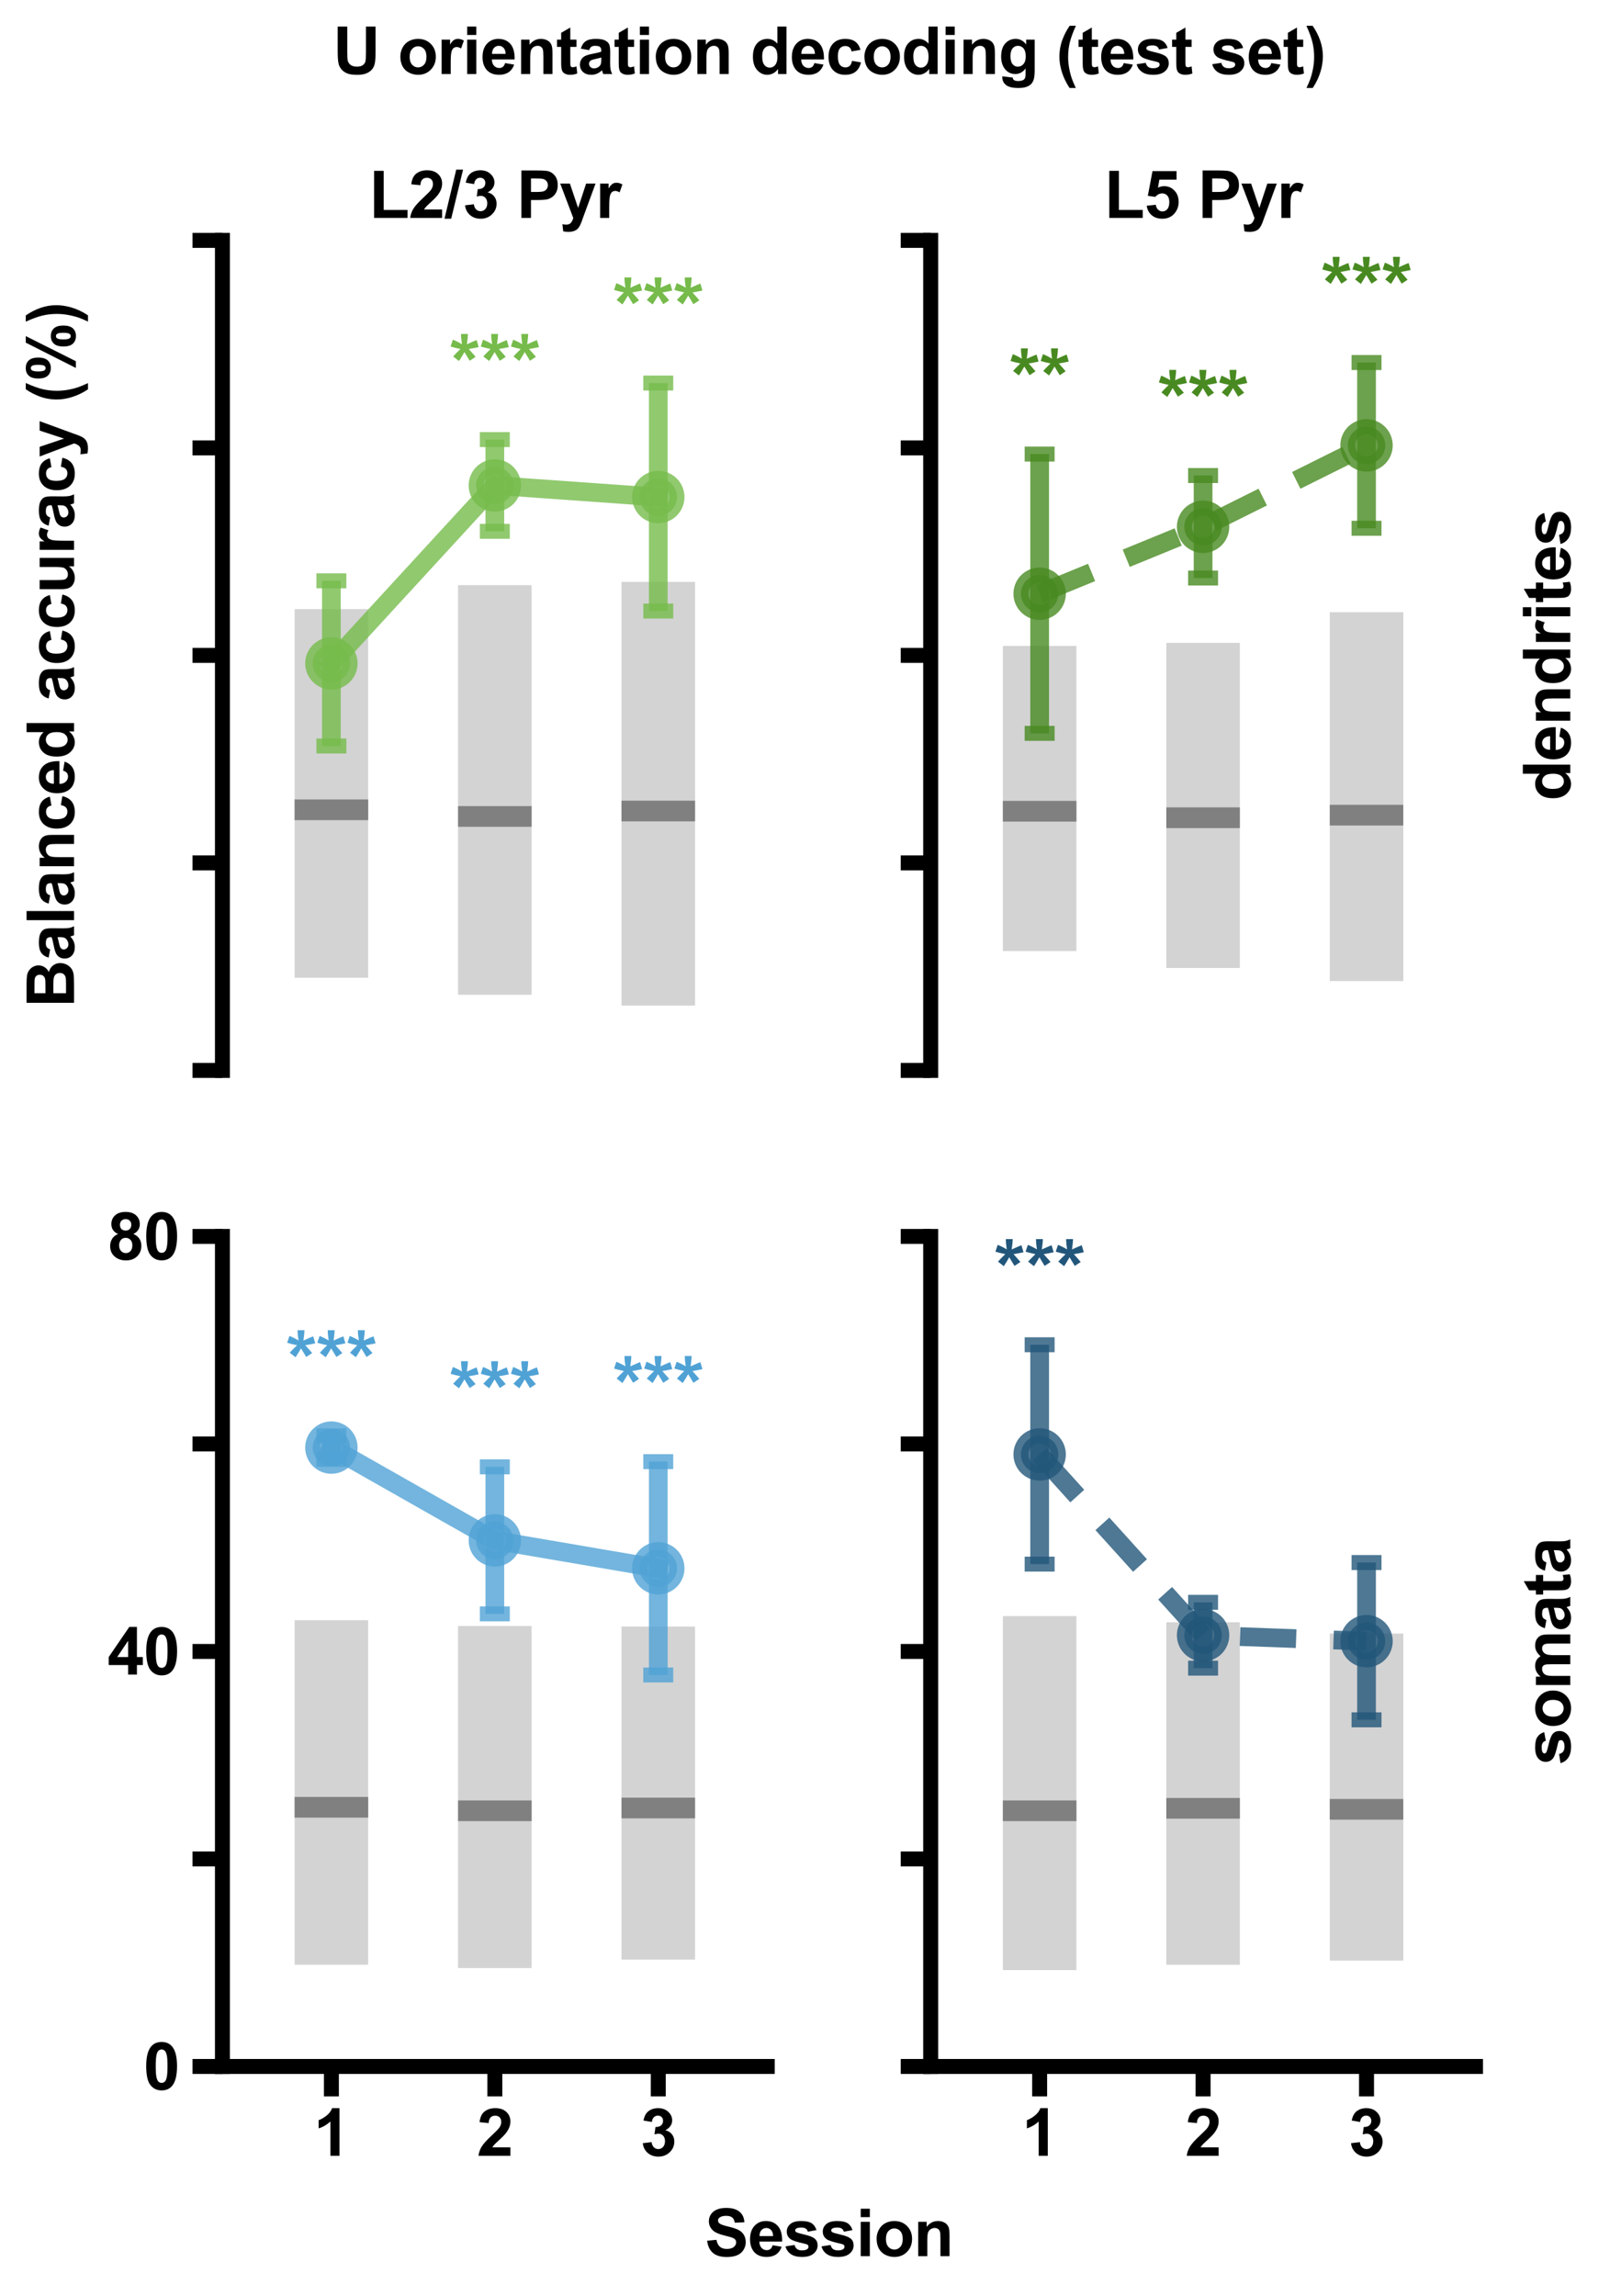 <?xml version="1.0" encoding="utf-8" standalone="no"?>
<!DOCTYPE svg PUBLIC "-//W3C//DTD SVG 1.1//EN"
  "http://www.w3.org/Graphics/SVG/1.1/DTD/svg11.dtd">
<svg xmlns:xlink="http://www.w3.org/1999/xlink" width="430.169pt" height="613.394pt" viewBox="0 0 430.169 613.394" xmlns="http://www.w3.org/2000/svg" version="1.1">
 <defs>
  <style type="text/css">*{stroke-linejoin: round; stroke-linecap: butt}</style>
 </defs>
 <g id="figure_1">
  <g id="patch_1">
   <path d="M 0 613.394 
L 430.169 613.394 
L 430.169 0 
L 0 0 
z
" style="fill: #ffffff"/>
  </g>
  <g id="axes_1">
   <g id="patch_2">
    <path d="M 59.43 285.984 
L 204.995 285.984 
L 204.995 64.224 
L 59.43 64.224 
z
" style="fill: #ffffff"/>
   </g>
   <g id="patch_3">
    <path d="M 78.717 261.234 
L 98.369 261.234 
L 98.369 162.729 
L 78.717 162.729 
z
" clip-path="url(#pb2e1cc72e1)" style="fill: #d3d3d3"/>
   </g>
   <g id="patch_4">
    <path d="M 122.387 265.772 
L 142.038 265.772 
L 142.038 156.335 
L 122.387 156.335 
z
" clip-path="url(#pb2e1cc72e1)" style="fill: #d3d3d3"/>
   </g>
   <g id="patch_5">
    <path d="M 166.057 268.659 
L 185.708 268.659 
L 185.708 155.469 
L 166.057 155.469 
z
" clip-path="url(#pb2e1cc72e1)" style="fill: #d3d3d3"/>
   </g>
   <g id="patch_6">
    <path d="M 78.717 219.118 
L 98.369 219.118 
L 98.369 213.59 
L 78.717 213.59 
z
" clip-path="url(#pb2e1cc72e1)" style="fill: #808080"/>
   </g>
   <g id="patch_7">
    <path d="M 122.387 220.892 
L 142.038 220.892 
L 142.038 215.364 
L 122.387 215.364 
z
" clip-path="url(#pb2e1cc72e1)" style="fill: #808080"/>
   </g>
   <g id="patch_8">
    <path d="M 166.057 219.448 
L 185.708 219.448 
L 185.708 213.92 
L 166.057 213.92 
z
" clip-path="url(#pb2e1cc72e1)" style="fill: #808080"/>
   </g>
   <g id="matplotlib.axis_1">
    <g id="xtick_1"/>
    <g id="xtick_2"/>
    <g id="xtick_3"/>
   </g>
   <g id="matplotlib.axis_2">
    <g id="ytick_1">
     <g id="line2d_1">
      <defs>
       <path id="mb2d0fc7af8" d="M 0 0 
L -8 0 
" style="stroke: #000000; stroke-width: 4"/>
      </defs>
      <g>
       <use xlink:href="#mb2d0fc7af8" x="59.43" y="285.984" style="stroke: #000000; stroke-width: 4"/>
      </g>
     </g>
    </g>
    <g id="ytick_2">
     <g id="line2d_2">
      <g>
       <use xlink:href="#mb2d0fc7af8" x="59.43" y="230.544" style="stroke: #000000; stroke-width: 4"/>
      </g>
     </g>
    </g>
    <g id="ytick_3">
     <g id="line2d_3">
      <g>
       <use xlink:href="#mb2d0fc7af8" x="59.43" y="175.104" style="stroke: #000000; stroke-width: 4"/>
      </g>
     </g>
    </g>
    <g id="ytick_4">
     <g id="line2d_4">
      <g>
       <use xlink:href="#mb2d0fc7af8" x="59.43" y="119.664" style="stroke: #000000; stroke-width: 4"/>
      </g>
     </g>
    </g>
    <g id="ytick_5">
     <g id="line2d_5">
      <g>
       <use xlink:href="#mb2d0fc7af8" x="59.43" y="64.224" style="stroke: #000000; stroke-width: 4"/>
      </g>
     </g>
    </g>
    <g id="text_1">
     <!-- . -->
     <g style="fill: #ffffff" transform="translate(42.996 177.504) rotate(-90) scale(0.173 -0.173)">
      <defs>
       <path id="ArialMT-2e" d="M 581 0 
L 581 641 
L 1222 641 
L 1222 0 
L 581 0 
z
" transform="scale(0.016)"/>
      </defs>
      <use xlink:href="#ArialMT-2e"/>
     </g>
    </g>
   </g>
   <g id="LineCollection_1">
    <path d="M 88.543 199.306 
L 88.543 155.172 
" clip-path="url(#pb2e1cc72e1)" style="fill: none; stroke: #76bb4b; stroke-opacity: 0.8; stroke-width: 5"/>
    <path d="M 132.213 141.956 
L 132.213 117.446 
" clip-path="url(#pb2e1cc72e1)" style="fill: none; stroke: #76bb4b; stroke-opacity: 0.8; stroke-width: 5"/>
    <path d="M 175.882 163.254 
L 175.882 102.339 
" clip-path="url(#pb2e1cc72e1)" style="fill: none; stroke: #76bb4b; stroke-opacity: 0.8; stroke-width: 5"/>
   </g>
   <g id="line2d_6">
    <defs>
     <path id="mc1fcb1250d" d="M 4 0 
L -4 -0 
" style="stroke: #76bb4b; stroke-opacity: 0.8; stroke-width: 4"/>
    </defs>
    <g clip-path="url(#pb2e1cc72e1)">
     <use xlink:href="#mc1fcb1250d" x="88.543" y="199.306" style="fill: #76bb4b; fill-opacity: 0.8; stroke: #76bb4b; stroke-opacity: 0.8; stroke-width: 4"/>
     <use xlink:href="#mc1fcb1250d" x="132.213" y="141.956" style="fill: #76bb4b; fill-opacity: 0.8; stroke: #76bb4b; stroke-opacity: 0.8; stroke-width: 4"/>
     <use xlink:href="#mc1fcb1250d" x="175.882" y="163.254" style="fill: #76bb4b; fill-opacity: 0.8; stroke: #76bb4b; stroke-opacity: 0.8; stroke-width: 4"/>
    </g>
   </g>
   <g id="line2d_7">
    <g clip-path="url(#pb2e1cc72e1)">
     <use xlink:href="#mc1fcb1250d" x="88.543" y="155.172" style="fill: #76bb4b; fill-opacity: 0.8; stroke: #76bb4b; stroke-opacity: 0.8; stroke-width: 4"/>
     <use xlink:href="#mc1fcb1250d" x="132.213" y="117.446" style="fill: #76bb4b; fill-opacity: 0.8; stroke: #76bb4b; stroke-opacity: 0.8; stroke-width: 4"/>
     <use xlink:href="#mc1fcb1250d" x="175.882" y="102.339" style="fill: #76bb4b; fill-opacity: 0.8; stroke: #76bb4b; stroke-opacity: 0.8; stroke-width: 4"/>
    </g>
   </g>
   <g id="line2d_8">
    <path d="M 88.543 177.239 
L 132.213 129.701 
L 175.882 132.796 
" clip-path="url(#pb2e1cc72e1)" style="fill: none; stroke: #76bb4b; stroke-opacity: 0.8; stroke-width: 5; stroke-linecap: square"/>
    <defs>
     <path id="m685f23dd49" d="M 0 5 
C 1.326 5 2.598 4.473 3.536 3.536 
C 4.473 2.598 5 1.326 5 0 
C 5 -1.326 4.473 -2.598 3.536 -3.536 
C 2.598 -4.473 1.326 -5 0 -5 
C -1.326 -5 -2.598 -4.473 -3.536 -3.536 
C -4.473 -2.598 -5 -1.326 -5 0 
C -5 1.326 -4.473 2.598 -3.536 3.536 
C -2.598 4.473 -1.326 5 0 5 
z
" style="stroke: #76bb4b; stroke-opacity: 0.8; stroke-width: 4"/>
    </defs>
    <g clip-path="url(#pb2e1cc72e1)">
     <use xlink:href="#m685f23dd49" x="88.543" y="177.239" style="fill: #76bb4b; fill-opacity: 0.8; stroke: #76bb4b; stroke-opacity: 0.8; stroke-width: 4"/>
     <use xlink:href="#m685f23dd49" x="132.213" y="129.701" style="fill: #76bb4b; fill-opacity: 0.8; stroke: #76bb4b; stroke-opacity: 0.8; stroke-width: 4"/>
     <use xlink:href="#m685f23dd49" x="175.882" y="132.796" style="fill: #76bb4b; fill-opacity: 0.8; stroke: #76bb4b; stroke-opacity: 0.8; stroke-width: 4"/>
    </g>
   </g>
   <g id="patch_9">
    <path d="M 59.43 285.984 
L 59.43 64.224 
" style="fill: none; stroke: #000000; stroke-width: 4; stroke-linejoin: miter; stroke-linecap: square"/>
   </g>
   <g id="text_2">
    <!-- *** -->
    <g style="fill: #76bb4b" transform="translate(120.106 104.649) scale(0.207 -0.207)">
     <defs>
      <path id="Arial-BoldMT-2a" d="M 766 2475 
L 294 2841 
Q 519 3094 763 3325 
Q 859 3419 884 3444 
Q 806 3456 438 3547 
Q 172 3613 88 3644 
L 272 4194 
Q 681 4028 1003 3828 
Q 928 4338 928 4659 
L 1484 4659 
Q 1484 4431 1400 3822 
Q 1463 3847 1669 3944 
Q 1950 4072 2188 4163 
L 2353 3597 
Q 2006 3519 1550 3444 
L 1925 3022 
Q 2038 2894 2103 2813 
L 1625 2497 
L 1203 3194 
Q 1013 2856 766 2475 
z
" transform="scale(0.016)"/>
     </defs>
     <use xlink:href="#Arial-BoldMT-2a"/>
     <use xlink:href="#Arial-BoldMT-2a" x="38.916"/>
     <use xlink:href="#Arial-BoldMT-2a" x="77.832"/>
    </g>
   </g>
   <g id="text_3">
    <!-- *** -->
    <g style="fill: #76bb4b" transform="translate(163.776 89.541) scale(0.207 -0.207)">
     <use xlink:href="#Arial-BoldMT-2a"/>
     <use xlink:href="#Arial-BoldMT-2a" x="38.916"/>
     <use xlink:href="#Arial-BoldMT-2a" x="77.832"/>
    </g>
   </g>
   <g id="text_4">
    <!-- L2/3 Pyr -->
    <g transform="translate(98.595 58.224) scale(0.173 -0.173)">
     <defs>
      <path id="Arial-BoldMT-4c" d="M 491 0 
L 491 4544 
L 1416 4544 
L 1416 772 
L 3716 772 
L 3716 0 
L 491 0 
z
" transform="scale(0.016)"/>
      <path id="Arial-BoldMT-32" d="M 3238 816 
L 3238 0 
L 159 0 
Q 209 463 459 877 
Q 709 1291 1447 1975 
Q 2041 2528 2175 2725 
Q 2356 2997 2356 3263 
Q 2356 3556 2198 3714 
Q 2041 3872 1763 3872 
Q 1488 3872 1325 3706 
Q 1163 3541 1138 3156 
L 263 3244 
Q 341 3969 753 4284 
Q 1166 4600 1784 4600 
Q 2463 4600 2850 4234 
Q 3238 3869 3238 3325 
Q 3238 3016 3127 2736 
Q 3016 2456 2775 2150 
Q 2616 1947 2200 1565 
Q 1784 1184 1673 1059 
Q 1563 934 1494 816 
L 3238 816 
z
" transform="scale(0.016)"/>
      <path id="Arial-BoldMT-2f" d="M -9 -78 
L 1125 4659 
L 1784 4659 
L 638 -78 
L -9 -78 
z
" transform="scale(0.016)"/>
      <path id="Arial-BoldMT-33" d="M 241 1216 
L 1091 1319 
Q 1131 994 1309 822 
Q 1488 650 1741 650 
Q 2013 650 2198 856 
Q 2384 1063 2384 1413 
Q 2384 1744 2206 1937 
Q 2028 2131 1772 2131 
Q 1603 2131 1369 2066 
L 1466 2781 
Q 1822 2772 2009 2936 
Q 2197 3100 2197 3372 
Q 2197 3603 2059 3740 
Q 1922 3878 1694 3878 
Q 1469 3878 1309 3722 
Q 1150 3566 1116 3266 
L 306 3403 
Q 391 3819 561 4067 
Q 731 4316 1036 4458 
Q 1341 4600 1719 4600 
Q 2366 4600 2756 4188 
Q 3078 3850 3078 3425 
Q 3078 2822 2419 2463 
Q 2813 2378 3048 2084 
Q 3284 1791 3284 1375 
Q 3284 772 2843 347 
Q 2403 -78 1747 -78 
Q 1125 -78 715 280 
Q 306 638 241 1216 
z
" transform="scale(0.016)"/>
      <path id="Arial-BoldMT-20" transform="scale(0.016)"/>
      <path id="Arial-BoldMT-50" d="M 466 0 
L 466 4581 
L 1950 4581 
Q 2794 4581 3050 4513 
Q 3444 4409 3709 4064 
Q 3975 3719 3975 3172 
Q 3975 2750 3822 2462 
Q 3669 2175 3433 2011 
Q 3197 1847 2953 1794 
Q 2622 1728 1994 1728 
L 1391 1728 
L 1391 0 
L 466 0 
z
M 1391 3806 
L 1391 2506 
L 1897 2506 
Q 2444 2506 2628 2578 
Q 2813 2650 2917 2803 
Q 3022 2956 3022 3159 
Q 3022 3409 2875 3571 
Q 2728 3734 2503 3775 
Q 2338 3806 1838 3806 
L 1391 3806 
z
" transform="scale(0.016)"/>
      <path id="Arial-BoldMT-79" d="M 44 3319 
L 978 3319 
L 1772 963 
L 2547 3319 
L 3456 3319 
L 2284 125 
L 2075 -453 
Q 1959 -744 1854 -897 
Q 1750 -1050 1614 -1145 
Q 1478 -1241 1279 -1294 
Q 1081 -1347 831 -1347 
Q 578 -1347 334 -1294 
L 256 -606 
Q 463 -647 628 -647 
Q 934 -647 1081 -467 
Q 1228 -288 1306 -9 
L 44 3319 
z
" transform="scale(0.016)"/>
      <path id="Arial-BoldMT-72" d="M 1300 0 
L 422 0 
L 422 3319 
L 1238 3319 
L 1238 2847 
Q 1447 3181 1614 3287 
Q 1781 3394 1994 3394 
Q 2294 3394 2572 3228 
L 2300 2463 
Q 2078 2606 1888 2606 
Q 1703 2606 1575 2504 
Q 1447 2403 1373 2137 
Q 1300 1872 1300 1025 
L 1300 0 
z
" transform="scale(0.016)"/>
     </defs>
     <use xlink:href="#Arial-BoldMT-4c"/>
     <use xlink:href="#Arial-BoldMT-32" x="61.084"/>
     <use xlink:href="#Arial-BoldMT-2f" x="116.699"/>
     <use xlink:href="#Arial-BoldMT-33" x="144.482"/>
     <use xlink:href="#Arial-BoldMT-20" x="200.098"/>
     <use xlink:href="#Arial-BoldMT-50" x="227.881"/>
     <use xlink:href="#Arial-BoldMT-79" x="294.58"/>
     <use xlink:href="#Arial-BoldMT-72" x="350.195"/>
    </g>
   </g>
  </g>
  <g id="axes_2">
   <g id="patch_10">
    <path d="M 248.665 285.984 
L 394.23 285.984 
L 394.23 64.224 
L 248.665 64.224 
z
" style="fill: #ffffff"/>
   </g>
   <g id="patch_11">
    <path d="M 267.952 254.084 
L 287.603 254.084 
L 287.603 172.574 
L 267.952 172.574 
z
" clip-path="url(#p15cd2101ea)" style="fill: #d3d3d3"/>
   </g>
   <g id="patch_12">
    <path d="M 311.622 258.622 
L 331.273 258.622 
L 331.273 171.749 
L 311.622 171.749 
z
" clip-path="url(#p15cd2101ea)" style="fill: #d3d3d3"/>
   </g>
   <g id="patch_13">
    <path d="M 355.291 262.114 
L 374.943 262.114 
L 374.943 163.572 
L 355.291 163.572 
z
" clip-path="url(#p15cd2101ea)" style="fill: #d3d3d3"/>
   </g>
   <g id="patch_14">
    <path d="M 267.952 219.503 
L 287.603 219.503 
L 287.603 213.975 
L 267.952 213.975 
z
" clip-path="url(#p15cd2101ea)" style="fill: #808080"/>
   </g>
   <g id="patch_15">
    <path d="M 311.622 221.236 
L 331.273 221.236 
L 331.273 215.707 
L 311.622 215.707 
z
" clip-path="url(#p15cd2101ea)" style="fill: #808080"/>
   </g>
   <g id="patch_16">
    <path d="M 355.291 220.548 
L 374.943 220.548 
L 374.943 215.02 
L 355.291 215.02 
z
" clip-path="url(#p15cd2101ea)" style="fill: #808080"/>
   </g>
   <g id="matplotlib.axis_3">
    <g id="xtick_4"/>
    <g id="xtick_5"/>
    <g id="xtick_6"/>
   </g>
   <g id="matplotlib.axis_4">
    <g id="ytick_6">
     <g id="line2d_9">
      <g>
       <use xlink:href="#mb2d0fc7af8" x="248.665" y="285.984" style="stroke: #000000; stroke-width: 4"/>
      </g>
     </g>
    </g>
    <g id="ytick_7">
     <g id="line2d_10">
      <g>
       <use xlink:href="#mb2d0fc7af8" x="248.665" y="230.544" style="stroke: #000000; stroke-width: 4"/>
      </g>
     </g>
    </g>
    <g id="ytick_8">
     <g id="line2d_11">
      <g>
       <use xlink:href="#mb2d0fc7af8" x="248.665" y="175.104" style="stroke: #000000; stroke-width: 4"/>
      </g>
     </g>
    </g>
    <g id="ytick_9">
     <g id="line2d_12">
      <g>
       <use xlink:href="#mb2d0fc7af8" x="248.665" y="119.664" style="stroke: #000000; stroke-width: 4"/>
      </g>
     </g>
    </g>
    <g id="ytick_10">
     <g id="line2d_13">
      <g>
       <use xlink:href="#mb2d0fc7af8" x="248.665" y="64.224" style="stroke: #000000; stroke-width: 4"/>
      </g>
     </g>
    </g>
   </g>
   <g id="LineCollection_2">
    <path d="M 277.778 195.933 
L 277.778 121.31 
" clip-path="url(#p15cd2101ea)" style="fill: none; stroke: #488a21; stroke-opacity: 0.8; stroke-width: 5"/>
    <path d="M 321.447 154.436 
L 321.447 127.047 
" clip-path="url(#p15cd2101ea)" style="fill: none; stroke: #488a21; stroke-opacity: 0.8; stroke-width: 5"/>
    <path d="M 365.117 141.132 
L 365.117 96.854 
" clip-path="url(#p15cd2101ea)" style="fill: none; stroke: #488a21; stroke-opacity: 0.8; stroke-width: 5"/>
   </g>
   <g id="line2d_14">
    <defs>
     <path id="mf4583210fe" d="M 4 0 
L -4 -0 
" style="stroke: #488a21; stroke-opacity: 0.8; stroke-width: 4"/>
    </defs>
    <g clip-path="url(#p15cd2101ea)">
     <use xlink:href="#mf4583210fe" x="277.778" y="195.933" style="fill: #488a21; fill-opacity: 0.8; stroke: #488a21; stroke-opacity: 0.8; stroke-width: 4"/>
     <use xlink:href="#mf4583210fe" x="321.447" y="154.436" style="fill: #488a21; fill-opacity: 0.8; stroke: #488a21; stroke-opacity: 0.8; stroke-width: 4"/>
     <use xlink:href="#mf4583210fe" x="365.117" y="141.132" style="fill: #488a21; fill-opacity: 0.8; stroke: #488a21; stroke-opacity: 0.8; stroke-width: 4"/>
    </g>
   </g>
   <g id="line2d_15">
    <g clip-path="url(#p15cd2101ea)">
     <use xlink:href="#mf4583210fe" x="277.778" y="121.31" style="fill: #488a21; fill-opacity: 0.8; stroke: #488a21; stroke-opacity: 0.8; stroke-width: 4"/>
     <use xlink:href="#mf4583210fe" x="321.447" y="127.047" style="fill: #488a21; fill-opacity: 0.8; stroke: #488a21; stroke-opacity: 0.8; stroke-width: 4"/>
     <use xlink:href="#mf4583210fe" x="365.117" y="96.854" style="fill: #488a21; fill-opacity: 0.8; stroke: #488a21; stroke-opacity: 0.8; stroke-width: 4"/>
    </g>
   </g>
   <g id="line2d_16">
    <path d="M 277.778 158.622 
L 321.447 140.742 
L 365.117 118.993 
" clip-path="url(#p15cd2101ea)" style="fill: none; stroke-dasharray: 15,10; stroke-dashoffset: 0; stroke: #488a21; stroke-opacity: 0.8; stroke-width: 5"/>
    <defs>
     <path id="m45ecff605c" d="M 0 5 
C 1.326 5 2.598 4.473 3.536 3.536 
C 4.473 2.598 5 1.326 5 0 
C 5 -1.326 4.473 -2.598 3.536 -3.536 
C 2.598 -4.473 1.326 -5 0 -5 
C -1.326 -5 -2.598 -4.473 -3.536 -3.536 
C -4.473 -2.598 -5 -1.326 -5 0 
C -5 1.326 -4.473 2.598 -3.536 3.536 
C -2.598 4.473 -1.326 5 0 5 
z
" style="stroke: #488a21; stroke-opacity: 0.8; stroke-width: 4"/>
    </defs>
    <g clip-path="url(#p15cd2101ea)">
     <use xlink:href="#m45ecff605c" x="277.778" y="158.622" style="fill: #488a21; fill-opacity: 0.8; stroke: #488a21; stroke-opacity: 0.8; stroke-width: 4"/>
     <use xlink:href="#m45ecff605c" x="321.447" y="140.742" style="fill: #488a21; fill-opacity: 0.8; stroke: #488a21; stroke-opacity: 0.8; stroke-width: 4"/>
     <use xlink:href="#m45ecff605c" x="365.117" y="118.993" style="fill: #488a21; fill-opacity: 0.8; stroke: #488a21; stroke-opacity: 0.8; stroke-width: 4"/>
    </g>
   </g>
   <g id="patch_17">
    <path d="M 248.665 285.984 
L 248.665 64.224 
" style="fill: none; stroke: #000000; stroke-width: 4; stroke-linejoin: miter; stroke-linecap: square"/>
   </g>
   <g id="text_5">
    <!-- ** -->
    <g style="fill: #488a21" transform="translate(269.707 108.513) scale(0.207 -0.207)">
     <use xlink:href="#Arial-BoldMT-2a"/>
     <use xlink:href="#Arial-BoldMT-2a" x="38.916"/>
    </g>
   </g>
   <g id="text_6">
    <!-- *** -->
    <g style="fill: #488a21" transform="translate(309.341 114.249) scale(0.207 -0.207)">
     <use xlink:href="#Arial-BoldMT-2a"/>
     <use xlink:href="#Arial-BoldMT-2a" x="38.916"/>
     <use xlink:href="#Arial-BoldMT-2a" x="77.832"/>
    </g>
   </g>
   <g id="text_7">
    <!-- *** -->
    <g style="fill: #488a21" transform="translate(353.011 84.056) scale(0.207 -0.207)">
     <use xlink:href="#Arial-BoldMT-2a"/>
     <use xlink:href="#Arial-BoldMT-2a" x="38.916"/>
     <use xlink:href="#Arial-BoldMT-2a" x="77.832"/>
    </g>
   </g>
   <g id="text_8">
    <!-- L5 Pyr -->
    <g transform="translate(295.035 58.224) scale(0.173 -0.173)">
     <defs>
      <path id="Arial-BoldMT-35" d="M 284 1178 
L 1159 1269 
Q 1197 972 1381 798 
Q 1566 625 1806 625 
Q 2081 625 2272 848 
Q 2463 1072 2463 1522 
Q 2463 1944 2273 2155 
Q 2084 2366 1781 2366 
Q 1403 2366 1103 2031 
L 391 2134 
L 841 4519 
L 3163 4519 
L 3163 3697 
L 1506 3697 
L 1369 2919 
Q 1663 3066 1969 3066 
Q 2553 3066 2959 2641 
Q 3366 2216 3366 1538 
Q 3366 972 3038 528 
Q 2591 -78 1797 -78 
Q 1163 -78 763 262 
Q 363 603 284 1178 
z
" transform="scale(0.016)"/>
     </defs>
     <use xlink:href="#Arial-BoldMT-4c"/>
     <use xlink:href="#Arial-BoldMT-35" x="61.084"/>
     <use xlink:href="#Arial-BoldMT-20" x="116.699"/>
     <use xlink:href="#Arial-BoldMT-50" x="144.482"/>
     <use xlink:href="#Arial-BoldMT-79" x="211.182"/>
     <use xlink:href="#Arial-BoldMT-72" x="266.797"/>
    </g>
   </g>
  </g>
  <g id="axes_3">
   <g id="patch_18">
    <path d="M 59.43 552.096 
L 204.995 552.096 
L 204.995 330.336 
L 59.43 330.336 
z
" style="fill: #ffffff"/>
   </g>
   <g id="patch_19">
    <path d="M 78.717 524.917 
L 98.369 524.917 
L 98.369 432.865 
L 78.717 432.865 
z
" clip-path="url(#pa070ebaeed)" style="fill: #d3d3d3"/>
   </g>
   <g id="patch_20">
    <path d="M 122.387 525.806 
L 142.038 525.806 
L 142.038 434.414 
L 122.387 434.414 
z
" clip-path="url(#pa070ebaeed)" style="fill: #d3d3d3"/>
   </g>
   <g id="patch_21">
    <path d="M 166.057 523.542 
L 185.708 523.542 
L 185.708 434.561 
L 166.057 434.561 
z
" clip-path="url(#pa070ebaeed)" style="fill: #d3d3d3"/>
   </g>
   <g id="patch_22">
    <path d="M 78.717 485.615 
L 98.369 485.615 
L 98.369 480.087 
L 78.717 480.087 
z
" clip-path="url(#pa070ebaeed)" style="fill: #808080"/>
   </g>
   <g id="patch_23">
    <path d="M 122.387 486.55 
L 142.038 486.55 
L 142.038 481.022 
L 122.387 481.022 
z
" clip-path="url(#pa070ebaeed)" style="fill: #808080"/>
   </g>
   <g id="patch_24">
    <path d="M 166.057 485.808 
L 185.708 485.808 
L 185.708 480.279 
L 166.057 480.279 
z
" clip-path="url(#pa070ebaeed)" style="fill: #808080"/>
   </g>
   <g id="matplotlib.axis_5">
    <g id="xtick_7">
     <g id="line2d_17">
      <defs>
       <path id="mbfd475e6e1" d="M 0 0 
L 0 8 
" style="stroke: #000000; stroke-width: 4"/>
      </defs>
      <g>
       <use xlink:href="#mbfd475e6e1" x="88.543" y="552.096" style="stroke: #000000; stroke-width: 4"/>
      </g>
     </g>
     <g id="text_9">
      <!-- 1 -->
      <g transform="translate(83.738 575.965) scale(0.173 -0.173)">
       <defs>
        <path id="Arial-BoldMT-31" d="M 2519 0 
L 1641 0 
L 1641 3309 
Q 1159 2859 506 2644 
L 506 3441 
Q 850 3553 1253 3867 
Q 1656 4181 1806 4600 
L 2519 4600 
L 2519 0 
z
" transform="scale(0.016)"/>
       </defs>
       <use xlink:href="#Arial-BoldMT-31"/>
      </g>
     </g>
    </g>
    <g id="xtick_8">
     <g id="line2d_18">
      <g>
       <use xlink:href="#mbfd475e6e1" x="132.213" y="552.096" style="stroke: #000000; stroke-width: 4"/>
      </g>
     </g>
     <g id="text_10">
      <!-- 2 -->
      <g transform="translate(127.408 575.965) scale(0.173 -0.173)">
       <use xlink:href="#Arial-BoldMT-32"/>
      </g>
     </g>
    </g>
    <g id="xtick_9">
     <g id="line2d_19">
      <g>
       <use xlink:href="#mbfd475e6e1" x="175.882" y="552.096" style="stroke: #000000; stroke-width: 4"/>
      </g>
     </g>
     <g id="text_11">
      <!-- 3 -->
      <g transform="translate(171.078 575.965) scale(0.173 -0.173)">
       <use xlink:href="#Arial-BoldMT-33"/>
      </g>
     </g>
    </g>
   </g>
   <g id="matplotlib.axis_6">
    <g id="ytick_11">
     <g id="line2d_20">
      <g>
       <use xlink:href="#mb2d0fc7af8" x="59.43" y="552.096" style="stroke: #000000; stroke-width: 4"/>
      </g>
     </g>
     <g id="text_12">
      <!-- 0 -->
      <g transform="translate(38.321 558.28) scale(0.173 -0.173)">
       <defs>
        <path id="Arial-BoldMT-30" d="M 1756 4600 
Q 2422 4600 2797 4125 
Q 3244 3563 3244 2259 
Q 3244 959 2794 391 
Q 2422 -78 1756 -78 
Q 1088 -78 678 436 
Q 269 950 269 2269 
Q 269 3563 719 4131 
Q 1091 4600 1756 4600 
z
M 1756 3872 
Q 1597 3872 1472 3770 
Q 1347 3669 1278 3406 
Q 1188 3066 1188 2259 
Q 1188 1453 1269 1151 
Q 1350 850 1473 750 
Q 1597 650 1756 650 
Q 1916 650 2041 751 
Q 2166 853 2234 1116 
Q 2325 1453 2325 2259 
Q 2325 3066 2244 3367 
Q 2163 3669 2039 3770 
Q 1916 3872 1756 3872 
z
" transform="scale(0.016)"/>
       </defs>
       <use xlink:href="#Arial-BoldMT-30"/>
      </g>
     </g>
    </g>
    <g id="ytick_12">
     <g id="line2d_21">
      <g>
       <use xlink:href="#mb2d0fc7af8" x="59.43" y="496.656" style="stroke: #000000; stroke-width: 4"/>
      </g>
     </g>
    </g>
    <g id="ytick_13">
     <g id="line2d_22">
      <g>
       <use xlink:href="#mb2d0fc7af8" x="59.43" y="441.216" style="stroke: #000000; stroke-width: 4"/>
      </g>
     </g>
     <g id="text_13">
      <!-- 40 -->
      <g transform="translate(28.711 447.4) scale(0.173 -0.173)">
       <defs>
        <path id="Arial-BoldMT-34" d="M 1994 0 
L 1994 922 
L 119 922 
L 119 1691 
L 2106 4600 
L 2844 4600 
L 2844 1694 
L 3413 1694 
L 3413 922 
L 2844 922 
L 2844 0 
L 1994 0 
z
M 1994 1694 
L 1994 3259 
L 941 1694 
L 1994 1694 
z
" transform="scale(0.016)"/>
       </defs>
       <use xlink:href="#Arial-BoldMT-34"/>
       <use xlink:href="#Arial-BoldMT-30" x="55.615"/>
      </g>
     </g>
    </g>
    <g id="ytick_14">
     <g id="line2d_23">
      <g>
       <use xlink:href="#mb2d0fc7af8" x="59.43" y="385.776" style="stroke: #000000; stroke-width: 4"/>
      </g>
     </g>
    </g>
    <g id="ytick_15">
     <g id="line2d_24">
      <g>
       <use xlink:href="#mb2d0fc7af8" x="59.43" y="330.336" style="stroke: #000000; stroke-width: 4"/>
      </g>
     </g>
     <g id="text_14">
      <!-- 80 -->
      <g transform="translate(28.711 336.52) scale(0.173 -0.173)">
       <defs>
        <path id="Arial-BoldMT-38" d="M 1025 2472 
Q 684 2616 529 2867 
Q 375 3119 375 3419 
Q 375 3931 733 4265 
Q 1091 4600 1750 4600 
Q 2403 4600 2764 4265 
Q 3125 3931 3125 3419 
Q 3125 3100 2959 2851 
Q 2794 2603 2494 2472 
Q 2875 2319 3073 2025 
Q 3272 1731 3272 1347 
Q 3272 713 2867 316 
Q 2463 -81 1791 -81 
Q 1166 -81 750 247 
Q 259 634 259 1309 
Q 259 1681 443 1992 
Q 628 2303 1025 2472 
z
M 1206 3356 
Q 1206 3094 1354 2947 
Q 1503 2800 1750 2800 
Q 2000 2800 2150 2948 
Q 2300 3097 2300 3359 
Q 2300 3606 2151 3754 
Q 2003 3903 1759 3903 
Q 1506 3903 1356 3753 
Q 1206 3603 1206 3356 
z
M 1125 1394 
Q 1125 1031 1311 828 
Q 1497 625 1775 625 
Q 2047 625 2225 820 
Q 2403 1016 2403 1384 
Q 2403 1706 2222 1901 
Q 2041 2097 1763 2097 
Q 1441 2097 1283 1875 
Q 1125 1653 1125 1394 
z
" transform="scale(0.016)"/>
       </defs>
       <use xlink:href="#Arial-BoldMT-38"/>
       <use xlink:href="#Arial-BoldMT-30" x="55.615"/>
      </g>
     </g>
    </g>
   </g>
   <g id="LineCollection_3">
    <path d="M 88.543 389.895 
L 88.543 383.612 
" clip-path="url(#pa070ebaeed)" style="fill: none; stroke: #50a2d5; stroke-opacity: 0.8; stroke-width: 5"/>
    <path d="M 132.213 431.177 
L 132.213 391.902 
" clip-path="url(#pa070ebaeed)" style="fill: none; stroke: #50a2d5; stroke-opacity: 0.8; stroke-width: 5"/>
    <path d="M 175.882 447.503 
L 175.882 390.507 
" clip-path="url(#pa070ebaeed)" style="fill: none; stroke: #50a2d5; stroke-opacity: 0.8; stroke-width: 5"/>
   </g>
   <g id="line2d_25">
    <defs>
     <path id="m48cfda2725" d="M 4 0 
L -4 -0 
" style="stroke: #50a2d5; stroke-opacity: 0.8; stroke-width: 4"/>
    </defs>
    <g clip-path="url(#pa070ebaeed)">
     <use xlink:href="#m48cfda2725" x="88.543" y="389.895" style="fill: #50a2d5; fill-opacity: 0.8; stroke: #50a2d5; stroke-opacity: 0.8; stroke-width: 4"/>
     <use xlink:href="#m48cfda2725" x="132.213" y="431.177" style="fill: #50a2d5; fill-opacity: 0.8; stroke: #50a2d5; stroke-opacity: 0.8; stroke-width: 4"/>
     <use xlink:href="#m48cfda2725" x="175.882" y="447.503" style="fill: #50a2d5; fill-opacity: 0.8; stroke: #50a2d5; stroke-opacity: 0.8; stroke-width: 4"/>
    </g>
   </g>
   <g id="line2d_26">
    <g clip-path="url(#pa070ebaeed)">
     <use xlink:href="#m48cfda2725" x="88.543" y="383.612" style="fill: #50a2d5; fill-opacity: 0.8; stroke: #50a2d5; stroke-opacity: 0.8; stroke-width: 4"/>
     <use xlink:href="#m48cfda2725" x="132.213" y="391.902" style="fill: #50a2d5; fill-opacity: 0.8; stroke: #50a2d5; stroke-opacity: 0.8; stroke-width: 4"/>
     <use xlink:href="#m48cfda2725" x="175.882" y="390.507" style="fill: #50a2d5; fill-opacity: 0.8; stroke: #50a2d5; stroke-opacity: 0.8; stroke-width: 4"/>
    </g>
   </g>
   <g id="line2d_27">
    <path d="M 88.543 386.753 
L 132.213 411.539 
L 175.882 419.005 
" clip-path="url(#pa070ebaeed)" style="fill: none; stroke: #50a2d5; stroke-opacity: 0.8; stroke-width: 5; stroke-linecap: square"/>
    <defs>
     <path id="m9089881fe1" d="M 0 5 
C 1.326 5 2.598 4.473 3.536 3.536 
C 4.473 2.598 5 1.326 5 0 
C 5 -1.326 4.473 -2.598 3.536 -3.536 
C 2.598 -4.473 1.326 -5 0 -5 
C -1.326 -5 -2.598 -4.473 -3.536 -3.536 
C -4.473 -2.598 -5 -1.326 -5 0 
C -5 1.326 -4.473 2.598 -3.536 3.536 
C -2.598 4.473 -1.326 5 0 5 
z
" style="stroke: #50a2d5; stroke-opacity: 0.8; stroke-width: 4"/>
    </defs>
    <g clip-path="url(#pa070ebaeed)">
     <use xlink:href="#m9089881fe1" x="88.543" y="386.753" style="fill: #50a2d5; fill-opacity: 0.8; stroke: #50a2d5; stroke-opacity: 0.8; stroke-width: 4"/>
     <use xlink:href="#m9089881fe1" x="132.213" y="411.539" style="fill: #50a2d5; fill-opacity: 0.8; stroke: #50a2d5; stroke-opacity: 0.8; stroke-width: 4"/>
     <use xlink:href="#m9089881fe1" x="175.882" y="419.005" style="fill: #50a2d5; fill-opacity: 0.8; stroke: #50a2d5; stroke-opacity: 0.8; stroke-width: 4"/>
    </g>
   </g>
   <g id="patch_25">
    <path d="M 59.43 552.096 
L 59.43 330.336 
" style="fill: none; stroke: #000000; stroke-width: 4; stroke-linejoin: miter; stroke-linecap: square"/>
   </g>
   <g id="patch_26">
    <path d="M 59.43 552.096 
L 204.995 552.096 
" style="fill: none; stroke: #000000; stroke-width: 4; stroke-linejoin: miter; stroke-linecap: square"/>
   </g>
   <g id="text_15">
    <!-- *** -->
    <g style="fill: #50a2d5" transform="translate(76.437 370.814) scale(0.207 -0.207)">
     <use xlink:href="#Arial-BoldMT-2a"/>
     <use xlink:href="#Arial-BoldMT-2a" x="38.916"/>
     <use xlink:href="#Arial-BoldMT-2a" x="77.832"/>
    </g>
   </g>
   <g id="text_16">
    <!-- *** -->
    <g style="fill: #50a2d5" transform="translate(120.106 379.104) scale(0.207 -0.207)">
     <use xlink:href="#Arial-BoldMT-2a"/>
     <use xlink:href="#Arial-BoldMT-2a" x="38.916"/>
     <use xlink:href="#Arial-BoldMT-2a" x="77.832"/>
    </g>
   </g>
   <g id="text_17">
    <!-- *** -->
    <g style="fill: #50a2d5" transform="translate(163.776 377.71) scale(0.207 -0.207)">
     <use xlink:href="#Arial-BoldMT-2a"/>
     <use xlink:href="#Arial-BoldMT-2a" x="38.916"/>
     <use xlink:href="#Arial-BoldMT-2a" x="77.832"/>
    </g>
   </g>
  </g>
  <g id="axes_4">
   <g id="patch_27">
    <path d="M 248.665 552.096 
L 394.23 552.096 
L 394.23 330.336 
L 248.665 330.336 
z
" style="fill: #ffffff"/>
   </g>
   <g id="patch_28">
    <path d="M 267.952 526.356 
L 287.603 526.356 
L 287.603 431.774 
L 267.952 431.774 
z
" clip-path="url(#p136bfdc333)" style="fill: #d3d3d3"/>
   </g>
   <g id="patch_29">
    <path d="M 311.622 524.926 
L 331.273 524.926 
L 331.273 433.424 
L 311.622 433.424 
z
" clip-path="url(#p136bfdc333)" style="fill: #d3d3d3"/>
   </g>
   <g id="patch_30">
    <path d="M 355.291 523.817 
L 374.943 523.817 
L 374.943 436.44 
L 355.291 436.44 
z
" clip-path="url(#p136bfdc333)" style="fill: #d3d3d3"/>
   </g>
   <g id="patch_31">
    <path d="M 267.952 486.55 
L 287.603 486.55 
L 287.603 481.022 
L 267.952 481.022 
z
" clip-path="url(#p136bfdc333)" style="fill: #808080"/>
   </g>
   <g id="patch_32">
    <path d="M 311.622 485.89 
L 331.273 485.89 
L 331.273 480.362 
L 311.622 480.362 
z
" clip-path="url(#p136bfdc333)" style="fill: #808080"/>
   </g>
   <g id="patch_33">
    <path d="M 355.291 486.165 
L 374.943 486.165 
L 374.943 480.637 
L 355.291 480.637 
z
" clip-path="url(#p136bfdc333)" style="fill: #808080"/>
   </g>
   <g id="matplotlib.axis_7">
    <g id="xtick_10">
     <g id="line2d_28">
      <g>
       <use xlink:href="#mbfd475e6e1" x="277.778" y="552.096" style="stroke: #000000; stroke-width: 4"/>
      </g>
     </g>
     <g id="text_18">
      <!-- 1 -->
      <g transform="translate(272.973 575.965) scale(0.173 -0.173)">
       <use xlink:href="#Arial-BoldMT-31"/>
      </g>
     </g>
    </g>
    <g id="xtick_11">
     <g id="line2d_29">
      <g>
       <use xlink:href="#mbfd475e6e1" x="321.447" y="552.096" style="stroke: #000000; stroke-width: 4"/>
      </g>
     </g>
     <g id="text_19">
      <!-- 2 -->
      <g transform="translate(316.643 575.965) scale(0.173 -0.173)">
       <use xlink:href="#Arial-BoldMT-32"/>
      </g>
     </g>
    </g>
    <g id="xtick_12">
     <g id="line2d_30">
      <g>
       <use xlink:href="#mbfd475e6e1" x="365.117" y="552.096" style="stroke: #000000; stroke-width: 4"/>
      </g>
     </g>
     <g id="text_20">
      <!-- 3 -->
      <g transform="translate(360.312 575.965) scale(0.173 -0.173)">
       <use xlink:href="#Arial-BoldMT-33"/>
      </g>
     </g>
    </g>
   </g>
   <g id="matplotlib.axis_8">
    <g id="ytick_16">
     <g id="line2d_31">
      <g>
       <use xlink:href="#mb2d0fc7af8" x="248.665" y="552.096" style="stroke: #000000; stroke-width: 4"/>
      </g>
     </g>
    </g>
    <g id="ytick_17">
     <g id="line2d_32">
      <g>
       <use xlink:href="#mb2d0fc7af8" x="248.665" y="496.656" style="stroke: #000000; stroke-width: 4"/>
      </g>
     </g>
    </g>
    <g id="ytick_18">
     <g id="line2d_33">
      <g>
       <use xlink:href="#mb2d0fc7af8" x="248.665" y="441.216" style="stroke: #000000; stroke-width: 4"/>
      </g>
     </g>
    </g>
    <g id="ytick_19">
     <g id="line2d_34">
      <g>
       <use xlink:href="#mb2d0fc7af8" x="248.665" y="385.776" style="stroke: #000000; stroke-width: 4"/>
      </g>
     </g>
    </g>
    <g id="ytick_20">
     <g id="line2d_35">
      <g>
       <use xlink:href="#mb2d0fc7af8" x="248.665" y="330.336" style="stroke: #000000; stroke-width: 4"/>
      </g>
     </g>
    </g>
   </g>
   <g id="LineCollection_4">
    <path d="M 277.778 417.882 
L 277.778 359.278 
" clip-path="url(#p136bfdc333)" style="fill: none; stroke: #22567a; stroke-opacity: 0.8; stroke-width: 5"/>
    <path d="M 321.447 445.678 
L 321.447 428.101 
" clip-path="url(#p136bfdc333)" style="fill: none; stroke: #22567a; stroke-opacity: 0.8; stroke-width: 5"/>
    <path d="M 365.117 459.483 
L 365.117 417.463 
" clip-path="url(#p136bfdc333)" style="fill: none; stroke: #22567a; stroke-opacity: 0.8; stroke-width: 5"/>
   </g>
   <g id="line2d_36">
    <defs>
     <path id="m4ab203a319" d="M 4 0 
L -4 -0 
" style="stroke: #22567a; stroke-opacity: 0.8; stroke-width: 4"/>
    </defs>
    <g clip-path="url(#p136bfdc333)">
     <use xlink:href="#m4ab203a319" x="277.778" y="417.882" style="fill: #22567a; fill-opacity: 0.8; stroke: #22567a; stroke-opacity: 0.8; stroke-width: 4"/>
     <use xlink:href="#m4ab203a319" x="321.447" y="445.678" style="fill: #22567a; fill-opacity: 0.8; stroke: #22567a; stroke-opacity: 0.8; stroke-width: 4"/>
     <use xlink:href="#m4ab203a319" x="365.117" y="459.483" style="fill: #22567a; fill-opacity: 0.8; stroke: #22567a; stroke-opacity: 0.8; stroke-width: 4"/>
    </g>
   </g>
   <g id="line2d_37">
    <g clip-path="url(#p136bfdc333)">
     <use xlink:href="#m4ab203a319" x="277.778" y="359.278" style="fill: #22567a; fill-opacity: 0.8; stroke: #22567a; stroke-opacity: 0.8; stroke-width: 4"/>
     <use xlink:href="#m4ab203a319" x="321.447" y="428.101" style="fill: #22567a; fill-opacity: 0.8; stroke: #22567a; stroke-opacity: 0.8; stroke-width: 4"/>
     <use xlink:href="#m4ab203a319" x="365.117" y="417.463" style="fill: #22567a; fill-opacity: 0.8; stroke: #22567a; stroke-opacity: 0.8; stroke-width: 4"/>
    </g>
   </g>
   <g id="line2d_38">
    <path d="M 277.778 388.58 
L 321.447 436.89 
L 365.117 438.473 
" clip-path="url(#p136bfdc333)" style="fill: none; stroke-dasharray: 15,10; stroke-dashoffset: 0; stroke: #22567a; stroke-opacity: 0.8; stroke-width: 5"/>
    <defs>
     <path id="m00cea71d36" d="M 0 5 
C 1.326 5 2.598 4.473 3.536 3.536 
C 4.473 2.598 5 1.326 5 0 
C 5 -1.326 4.473 -2.598 3.536 -3.536 
C 2.598 -4.473 1.326 -5 0 -5 
C -1.326 -5 -2.598 -4.473 -3.536 -3.536 
C -4.473 -2.598 -5 -1.326 -5 0 
C -5 1.326 -4.473 2.598 -3.536 3.536 
C -2.598 4.473 -1.326 5 0 5 
z
" style="stroke: #22567a; stroke-opacity: 0.8; stroke-width: 4"/>
    </defs>
    <g clip-path="url(#p136bfdc333)">
     <use xlink:href="#m00cea71d36" x="277.778" y="388.58" style="fill: #22567a; fill-opacity: 0.8; stroke: #22567a; stroke-opacity: 0.8; stroke-width: 4"/>
     <use xlink:href="#m00cea71d36" x="321.447" y="436.89" style="fill: #22567a; fill-opacity: 0.8; stroke: #22567a; stroke-opacity: 0.8; stroke-width: 4"/>
     <use xlink:href="#m00cea71d36" x="365.117" y="438.473" style="fill: #22567a; fill-opacity: 0.8; stroke: #22567a; stroke-opacity: 0.8; stroke-width: 4"/>
    </g>
   </g>
   <g id="patch_34">
    <path d="M 248.665 552.096 
L 248.665 330.336 
" style="fill: none; stroke: #000000; stroke-width: 4; stroke-linejoin: miter; stroke-linecap: square"/>
   </g>
   <g id="patch_35">
    <path d="M 248.665 552.096 
L 394.23 552.096 
" style="fill: none; stroke: #000000; stroke-width: 4; stroke-linejoin: miter; stroke-linecap: square"/>
   </g>
   <g id="text_21">
    <!-- *** -->
    <g style="fill: #22567a" transform="translate(265.672 346.48) scale(0.207 -0.207)">
     <use xlink:href="#Arial-BoldMT-2a"/>
     <use xlink:href="#Arial-BoldMT-2a" x="38.916"/>
     <use xlink:href="#Arial-BoldMT-2a" x="77.832"/>
    </g>
   </g>
  </g>
  <g id="text_22">
   <!-- U orientation decoding (test set) -->
   <g transform="translate(88.956 19.779) scale(0.173 -0.173)">
    <defs>
     <path id="Arial-BoldMT-55" d="M 459 4581 
L 1384 4581 
L 1384 2100 
Q 1384 1509 1419 1334 
Q 1478 1053 1701 883 
Q 1925 713 2313 713 
Q 2706 713 2906 873 
Q 3106 1034 3147 1268 
Q 3188 1503 3188 2047 
L 3188 4581 
L 4113 4581 
L 4113 2175 
Q 4113 1350 4038 1009 
Q 3963 669 3761 434 
Q 3559 200 3221 61 
Q 2884 -78 2341 -78 
Q 1684 -78 1345 73 
Q 1006 225 809 467 
Q 613 709 550 975 
Q 459 1369 459 2138 
L 459 4581 
z
" transform="scale(0.016)"/>
     <path id="Arial-BoldMT-6f" d="M 256 1706 
Q 256 2144 472 2553 
Q 688 2963 1083 3178 
Q 1478 3394 1966 3394 
Q 2719 3394 3200 2905 
Q 3681 2416 3681 1669 
Q 3681 916 3195 420 
Q 2709 -75 1972 -75 
Q 1516 -75 1102 131 
Q 688 338 472 736 
Q 256 1134 256 1706 
z
M 1156 1659 
Q 1156 1166 1390 903 
Q 1625 641 1969 641 
Q 2313 641 2545 903 
Q 2778 1166 2778 1666 
Q 2778 2153 2545 2415 
Q 2313 2678 1969 2678 
Q 1625 2678 1390 2415 
Q 1156 2153 1156 1659 
z
" transform="scale(0.016)"/>
     <path id="Arial-BoldMT-69" d="M 459 3769 
L 459 4581 
L 1338 4581 
L 1338 3769 
L 459 3769 
z
M 459 0 
L 459 3319 
L 1338 3319 
L 1338 0 
L 459 0 
z
" transform="scale(0.016)"/>
     <path id="Arial-BoldMT-65" d="M 2381 1056 
L 3256 909 
Q 3088 428 2723 176 
Q 2359 -75 1813 -75 
Q 947 -75 531 491 
Q 203 944 203 1634 
Q 203 2459 634 2926 
Q 1066 3394 1725 3394 
Q 2466 3394 2894 2905 
Q 3322 2416 3303 1406 
L 1103 1406 
Q 1113 1016 1316 798 
Q 1519 581 1822 581 
Q 2028 581 2168 693 
Q 2309 806 2381 1056 
z
M 2431 1944 
Q 2422 2325 2234 2523 
Q 2047 2722 1778 2722 
Q 1491 2722 1303 2513 
Q 1116 2303 1119 1944 
L 2431 1944 
z
" transform="scale(0.016)"/>
     <path id="Arial-BoldMT-6e" d="M 3478 0 
L 2600 0 
L 2600 1694 
Q 2600 2231 2544 2389 
Q 2488 2547 2361 2634 
Q 2234 2722 2056 2722 
Q 1828 2722 1647 2597 
Q 1466 2472 1398 2265 
Q 1331 2059 1331 1503 
L 1331 0 
L 453 0 
L 453 3319 
L 1269 3319 
L 1269 2831 
Q 1703 3394 2363 3394 
Q 2653 3394 2893 3289 
Q 3134 3184 3257 3021 
Q 3381 2859 3429 2653 
Q 3478 2447 3478 2063 
L 3478 0 
z
" transform="scale(0.016)"/>
     <path id="Arial-BoldMT-74" d="M 1981 3319 
L 1981 2619 
L 1381 2619 
L 1381 1281 
Q 1381 875 1398 808 
Q 1416 741 1477 697 
Q 1538 653 1625 653 
Q 1747 653 1978 738 
L 2053 56 
Q 1747 -75 1359 -75 
Q 1122 -75 931 4 
Q 741 84 652 211 
Q 563 338 528 553 
Q 500 706 500 1172 
L 500 2619 
L 97 2619 
L 97 3319 
L 500 3319 
L 500 3978 
L 1381 4491 
L 1381 3319 
L 1981 3319 
z
" transform="scale(0.016)"/>
     <path id="Arial-BoldMT-61" d="M 1116 2306 
L 319 2450 
Q 453 2931 781 3162 
Q 1109 3394 1756 3394 
Q 2344 3394 2631 3255 
Q 2919 3116 3036 2902 
Q 3153 2688 3153 2116 
L 3144 1091 
Q 3144 653 3186 445 
Q 3228 238 3344 0 
L 2475 0 
Q 2441 88 2391 259 
Q 2369 338 2359 363 
Q 2134 144 1878 34 
Q 1622 -75 1331 -75 
Q 819 -75 523 203 
Q 228 481 228 906 
Q 228 1188 362 1408 
Q 497 1628 739 1745 
Q 981 1863 1438 1950 
Q 2053 2066 2291 2166 
L 2291 2253 
Q 2291 2506 2166 2614 
Q 2041 2722 1694 2722 
Q 1459 2722 1328 2630 
Q 1197 2538 1116 2306 
z
M 2291 1594 
Q 2122 1538 1756 1459 
Q 1391 1381 1278 1306 
Q 1106 1184 1106 997 
Q 1106 813 1243 678 
Q 1381 544 1594 544 
Q 1831 544 2047 700 
Q 2206 819 2256 991 
Q 2291 1103 2291 1419 
L 2291 1594 
z
" transform="scale(0.016)"/>
     <path id="Arial-BoldMT-64" d="M 3503 0 
L 2688 0 
L 2688 488 
Q 2484 203 2207 64 
Q 1931 -75 1650 -75 
Q 1078 -75 670 386 
Q 263 847 263 1672 
Q 263 2516 659 2955 
Q 1056 3394 1663 3394 
Q 2219 3394 2625 2931 
L 2625 4581 
L 3503 4581 
L 3503 0 
z
M 1159 1731 
Q 1159 1200 1306 963 
Q 1519 619 1900 619 
Q 2203 619 2415 876 
Q 2628 1134 2628 1647 
Q 2628 2219 2422 2470 
Q 2216 2722 1894 2722 
Q 1581 2722 1370 2473 
Q 1159 2225 1159 1731 
z
" transform="scale(0.016)"/>
     <path id="Arial-BoldMT-63" d="M 3353 2338 
L 2488 2181 
Q 2444 2441 2289 2572 
Q 2134 2703 1888 2703 
Q 1559 2703 1364 2476 
Q 1169 2250 1169 1719 
Q 1169 1128 1367 884 
Q 1566 641 1900 641 
Q 2150 641 2309 783 
Q 2469 925 2534 1272 
L 3397 1125 
Q 3263 531 2881 228 
Q 2500 -75 1859 -75 
Q 1131 -75 698 384 
Q 266 844 266 1656 
Q 266 2478 700 2936 
Q 1134 3394 1875 3394 
Q 2481 3394 2839 3133 
Q 3197 2872 3353 2338 
z
" transform="scale(0.016)"/>
     <path id="Arial-BoldMT-67" d="M 378 -219 
L 1381 -341 
Q 1406 -516 1497 -581 
Q 1622 -675 1891 -675 
Q 2234 -675 2406 -572 
Q 2522 -503 2581 -350 
Q 2622 -241 2622 53 
L 2622 538 
Q 2228 0 1628 0 
Q 959 0 569 566 
Q 263 1013 263 1678 
Q 263 2513 664 2953 
Q 1066 3394 1663 3394 
Q 2278 3394 2678 2853 
L 2678 3319 
L 3500 3319 
L 3500 341 
Q 3500 -247 3403 -537 
Q 3306 -828 3131 -993 
Q 2956 -1159 2664 -1253 
Q 2372 -1347 1925 -1347 
Q 1081 -1347 728 -1058 
Q 375 -769 375 -325 
Q 375 -281 378 -219 
z
M 1163 1728 
Q 1163 1200 1367 954 
Q 1572 709 1872 709 
Q 2194 709 2416 961 
Q 2638 1213 2638 1706 
Q 2638 2222 2425 2472 
Q 2213 2722 1888 2722 
Q 1572 2722 1367 2476 
Q 1163 2231 1163 1728 
z
" transform="scale(0.016)"/>
     <path id="Arial-BoldMT-28" d="M 1916 -1347 
L 1313 -1347 
Q 834 -625 584 153 
Q 334 931 334 1659 
Q 334 2563 644 3369 
Q 913 4069 1325 4659 
L 1925 4659 
Q 1497 3713 1336 3048 
Q 1175 2384 1175 1641 
Q 1175 1128 1270 590 
Q 1366 53 1531 -431 
Q 1641 -750 1916 -1347 
z
" transform="scale(0.016)"/>
     <path id="Arial-BoldMT-73" d="M 150 947 
L 1031 1081 
Q 1088 825 1259 692 
Q 1431 559 1741 559 
Q 2081 559 2253 684 
Q 2369 772 2369 919 
Q 2369 1019 2306 1084 
Q 2241 1147 2013 1200 
Q 950 1434 666 1628 
Q 272 1897 272 2375 
Q 272 2806 612 3100 
Q 953 3394 1669 3394 
Q 2350 3394 2681 3172 
Q 3013 2950 3138 2516 
L 2309 2363 
Q 2256 2556 2107 2659 
Q 1959 2763 1684 2763 
Q 1338 2763 1188 2666 
Q 1088 2597 1088 2488 
Q 1088 2394 1175 2328 
Q 1294 2241 1995 2081 
Q 2697 1922 2975 1691 
Q 3250 1456 3250 1038 
Q 3250 581 2869 253 
Q 2488 -75 1741 -75 
Q 1063 -75 667 200 
Q 272 475 150 947 
z
" transform="scale(0.016)"/>
     <path id="Arial-BoldMT-29" d="M 216 -1347 
Q 475 -791 581 -494 
Q 688 -197 778 190 
Q 869 578 912 926 
Q 956 1275 956 1641 
Q 956 2384 797 3048 
Q 638 3713 209 4659 
L 806 4659 
Q 1278 3988 1539 3234 
Q 1800 2481 1800 1706 
Q 1800 1053 1594 306 
Q 1359 -531 822 -1347 
L 216 -1347 
z
" transform="scale(0.016)"/>
    </defs>
    <use xlink:href="#Arial-BoldMT-55"/>
    <use xlink:href="#Arial-BoldMT-20" x="72.217"/>
    <use xlink:href="#Arial-BoldMT-6f" x="100"/>
    <use xlink:href="#Arial-BoldMT-72" x="161.084"/>
    <use xlink:href="#Arial-BoldMT-69" x="200"/>
    <use xlink:href="#Arial-BoldMT-65" x="227.783"/>
    <use xlink:href="#Arial-BoldMT-6e" x="283.398"/>
    <use xlink:href="#Arial-BoldMT-74" x="344.482"/>
    <use xlink:href="#Arial-BoldMT-61" x="377.783"/>
    <use xlink:href="#Arial-BoldMT-74" x="433.398"/>
    <use xlink:href="#Arial-BoldMT-69" x="466.699"/>
    <use xlink:href="#Arial-BoldMT-6f" x="494.482"/>
    <use xlink:href="#Arial-BoldMT-6e" x="555.566"/>
    <use xlink:href="#Arial-BoldMT-20" x="616.65"/>
    <use xlink:href="#Arial-BoldMT-64" x="644.434"/>
    <use xlink:href="#Arial-BoldMT-65" x="705.518"/>
    <use xlink:href="#Arial-BoldMT-63" x="761.133"/>
    <use xlink:href="#Arial-BoldMT-6f" x="816.748"/>
    <use xlink:href="#Arial-BoldMT-64" x="877.832"/>
    <use xlink:href="#Arial-BoldMT-69" x="938.916"/>
    <use xlink:href="#Arial-BoldMT-6e" x="966.699"/>
    <use xlink:href="#Arial-BoldMT-67" x="1027.783"/>
    <use xlink:href="#Arial-BoldMT-20" x="1088.867"/>
    <use xlink:href="#Arial-BoldMT-28" x="1116.65"/>
    <use xlink:href="#Arial-BoldMT-74" x="1149.951"/>
    <use xlink:href="#Arial-BoldMT-65" x="1183.252"/>
    <use xlink:href="#Arial-BoldMT-73" x="1238.867"/>
    <use xlink:href="#Arial-BoldMT-74" x="1294.482"/>
    <use xlink:href="#Arial-BoldMT-20" x="1327.783"/>
    <use xlink:href="#Arial-BoldMT-73" x="1355.566"/>
    <use xlink:href="#Arial-BoldMT-65" x="1411.182"/>
    <use xlink:href="#Arial-BoldMT-74" x="1466.797"/>
    <use xlink:href="#Arial-BoldMT-29" x="1500.098"/>
   </g>
  </g>
  <g id="text_23">
   <!-- dendrites -->
   <g transform="translate(419.559 213.989) rotate(-90) scale(0.173 -0.173)">
    <use xlink:href="#Arial-BoldMT-64"/>
    <use xlink:href="#Arial-BoldMT-65" x="61.084"/>
    <use xlink:href="#Arial-BoldMT-6e" x="116.699"/>
    <use xlink:href="#Arial-BoldMT-64" x="177.783"/>
    <use xlink:href="#Arial-BoldMT-72" x="238.867"/>
    <use xlink:href="#Arial-BoldMT-69" x="277.783"/>
    <use xlink:href="#Arial-BoldMT-74" x="305.566"/>
    <use xlink:href="#Arial-BoldMT-65" x="338.867"/>
    <use xlink:href="#Arial-BoldMT-73" x="394.482"/>
   </g>
  </g>
  <g id="text_24">
   <!-- somata -->
   <g transform="translate(419.559 471.467) rotate(-90) scale(0.173 -0.173)">
    <defs>
     <path id="Arial-BoldMT-6d" d="M 394 3319 
L 1203 3319 
L 1203 2866 
Q 1638 3394 2238 3394 
Q 2556 3394 2790 3262 
Q 3025 3131 3175 2866 
Q 3394 3131 3647 3262 
Q 3900 3394 4188 3394 
Q 4553 3394 4806 3245 
Q 5059 3097 5184 2809 
Q 5275 2597 5275 2122 
L 5275 0 
L 4397 0 
L 4397 1897 
Q 4397 2391 4306 2534 
Q 4184 2722 3931 2722 
Q 3747 2722 3584 2609 
Q 3422 2497 3350 2280 
Q 3278 2063 3278 1594 
L 3278 0 
L 2400 0 
L 2400 1819 
Q 2400 2303 2353 2443 
Q 2306 2584 2207 2653 
Q 2109 2722 1941 2722 
Q 1738 2722 1575 2612 
Q 1413 2503 1342 2297 
Q 1272 2091 1272 1613 
L 1272 0 
L 394 0 
L 394 3319 
z
" transform="scale(0.016)"/>
    </defs>
    <use xlink:href="#Arial-BoldMT-73"/>
    <use xlink:href="#Arial-BoldMT-6f" x="55.615"/>
    <use xlink:href="#Arial-BoldMT-6d" x="116.699"/>
    <use xlink:href="#Arial-BoldMT-61" x="205.615"/>
    <use xlink:href="#Arial-BoldMT-74" x="261.23"/>
    <use xlink:href="#Arial-BoldMT-61" x="294.531"/>
   </g>
  </g>
  <g id="text_25">
   <!-- Session -->
   <g transform="translate(188.298 602.784) scale(0.173 -0.173)">
    <defs>
     <path id="Arial-BoldMT-53" d="M 231 1491 
L 1131 1578 
Q 1213 1125 1461 912 
Q 1709 700 2131 700 
Q 2578 700 2804 889 
Q 3031 1078 3031 1331 
Q 3031 1494 2936 1608 
Q 2841 1722 2603 1806 
Q 2441 1863 1863 2006 
Q 1119 2191 819 2459 
Q 397 2838 397 3381 
Q 397 3731 595 4036 
Q 794 4341 1167 4500 
Q 1541 4659 2069 4659 
Q 2931 4659 3367 4281 
Q 3803 3903 3825 3272 
L 2900 3231 
Q 2841 3584 2645 3739 
Q 2450 3894 2059 3894 
Q 1656 3894 1428 3728 
Q 1281 3622 1281 3444 
Q 1281 3281 1419 3166 
Q 1594 3019 2269 2859 
Q 2944 2700 3267 2529 
Q 3591 2359 3773 2064 
Q 3956 1769 3956 1334 
Q 3956 941 3737 597 
Q 3519 253 3119 86 
Q 2719 -81 2122 -81 
Q 1253 -81 787 320 
Q 322 722 231 1491 
z
" transform="scale(0.016)"/>
    </defs>
    <use xlink:href="#Arial-BoldMT-53"/>
    <use xlink:href="#Arial-BoldMT-65" x="66.699"/>
    <use xlink:href="#Arial-BoldMT-73" x="122.314"/>
    <use xlink:href="#Arial-BoldMT-73" x="177.93"/>
    <use xlink:href="#Arial-BoldMT-69" x="233.545"/>
    <use xlink:href="#Arial-BoldMT-6f" x="261.328"/>
    <use xlink:href="#Arial-BoldMT-6e" x="322.412"/>
   </g>
  </g>
  <g id="text_26">
   <!-- Balanced accuracy (%) -->
   <g transform="translate(19.779 269.222) rotate(-90) scale(0.173 -0.173)">
    <defs>
     <path id="Arial-BoldMT-42" d="M 469 4581 
L 2300 4581 
Q 2844 4581 3111 4536 
Q 3378 4491 3589 4347 
Q 3800 4203 3940 3964 
Q 4081 3725 4081 3428 
Q 4081 3106 3907 2837 
Q 3734 2569 3438 2434 
Q 3856 2313 4081 2019 
Q 4306 1725 4306 1328 
Q 4306 1016 4161 720 
Q 4016 425 3764 248 
Q 3513 72 3144 31 
Q 2913 6 2028 0 
L 469 0 
L 469 4581 
z
M 1394 3819 
L 1394 2759 
L 2000 2759 
Q 2541 2759 2672 2775 
Q 2909 2803 3045 2939 
Q 3181 3075 3181 3297 
Q 3181 3509 3064 3642 
Q 2947 3775 2716 3803 
Q 2578 3819 1925 3819 
L 1394 3819 
z
M 1394 1997 
L 1394 772 
L 2250 772 
Q 2750 772 2884 800 
Q 3091 838 3220 983 
Q 3350 1128 3350 1372 
Q 3350 1578 3250 1722 
Q 3150 1866 2961 1931 
Q 2772 1997 2141 1997 
L 1394 1997 
z
" transform="scale(0.016)"/>
     <path id="Arial-BoldMT-6c" d="M 459 0 
L 459 4581 
L 1338 4581 
L 1338 0 
L 459 0 
z
" transform="scale(0.016)"/>
     <path id="Arial-BoldMT-75" d="M 2644 0 
L 2644 497 
Q 2463 231 2167 78 
Q 1872 -75 1544 -75 
Q 1209 -75 943 72 
Q 678 219 559 484 
Q 441 750 441 1219 
L 441 3319 
L 1319 3319 
L 1319 1794 
Q 1319 1094 1367 936 
Q 1416 778 1544 686 
Q 1672 594 1869 594 
Q 2094 594 2272 717 
Q 2450 841 2515 1023 
Q 2581 1206 2581 1919 
L 2581 3319 
L 3459 3319 
L 3459 0 
L 2644 0 
z
" transform="scale(0.016)"/>
     <path id="Arial-BoldMT-25" d="M 278 3450 
Q 278 4066 548 4362 
Q 819 4659 1281 4659 
Q 1759 4659 2029 4364 
Q 2300 4069 2300 3450 
Q 2300 2834 2029 2537 
Q 1759 2241 1297 2241 
Q 819 2241 548 2536 
Q 278 2831 278 3450 
z
M 963 3456 
Q 963 3009 1066 2856 
Q 1144 2744 1281 2744 
Q 1422 2744 1500 2856 
Q 1600 3009 1600 3456 
Q 1600 3903 1500 4053 
Q 1422 4169 1281 4169 
Q 1144 4169 1066 4056 
Q 963 3903 963 3456 
z
M 1950 -175 
L 1300 -175 
L 3741 4659 
L 4372 4659 
L 1950 -175 
z
M 3369 1028 
Q 3369 1644 3639 1941 
Q 3909 2238 4378 2238 
Q 4850 2238 5120 1941 
Q 5391 1644 5391 1028 
Q 5391 409 5120 112 
Q 4850 -184 4388 -184 
Q 3909 -184 3639 112 
Q 3369 409 3369 1028 
z
M 4053 1031 
Q 4053 584 4156 434 
Q 4234 319 4372 319 
Q 4513 319 4588 431 
Q 4691 584 4691 1031 
Q 4691 1478 4591 1631 
Q 4513 1744 4372 1744 
Q 4231 1744 4156 1631 
Q 4053 1478 4053 1031 
z
" transform="scale(0.016)"/>
    </defs>
    <use xlink:href="#Arial-BoldMT-42"/>
    <use xlink:href="#Arial-BoldMT-61" x="72.217"/>
    <use xlink:href="#Arial-BoldMT-6c" x="127.832"/>
    <use xlink:href="#Arial-BoldMT-61" x="155.615"/>
    <use xlink:href="#Arial-BoldMT-6e" x="211.23"/>
    <use xlink:href="#Arial-BoldMT-63" x="272.314"/>
    <use xlink:href="#Arial-BoldMT-65" x="327.93"/>
    <use xlink:href="#Arial-BoldMT-64" x="383.545"/>
    <use xlink:href="#Arial-BoldMT-20" x="444.629"/>
    <use xlink:href="#Arial-BoldMT-61" x="472.412"/>
    <use xlink:href="#Arial-BoldMT-63" x="528.027"/>
    <use xlink:href="#Arial-BoldMT-63" x="583.643"/>
    <use xlink:href="#Arial-BoldMT-75" x="639.258"/>
    <use xlink:href="#Arial-BoldMT-72" x="700.342"/>
    <use xlink:href="#Arial-BoldMT-61" x="739.258"/>
    <use xlink:href="#Arial-BoldMT-63" x="794.873"/>
    <use xlink:href="#Arial-BoldMT-79" x="850.488"/>
    <use xlink:href="#Arial-BoldMT-20" x="906.104"/>
    <use xlink:href="#Arial-BoldMT-28" x="933.887"/>
    <use xlink:href="#Arial-BoldMT-25" x="967.188"/>
    <use xlink:href="#Arial-BoldMT-29" x="1056.104"/>
   </g>
  </g>
 </g>
 <defs>
  <clipPath id="pb2e1cc72e1">
   <rect x="59.43" y="64.224" width="145.565" height="221.76"/>
  </clipPath>
  <clipPath id="p15cd2101ea">
   <rect x="248.665" y="64.224" width="145.565" height="221.76"/>
  </clipPath>
  <clipPath id="pa070ebaeed">
   <rect x="59.43" y="330.336" width="145.565" height="221.76"/>
  </clipPath>
  <clipPath id="p136bfdc333">
   <rect x="248.665" y="330.336" width="145.565" height="221.76"/>
  </clipPath>
 </defs>
</svg>
